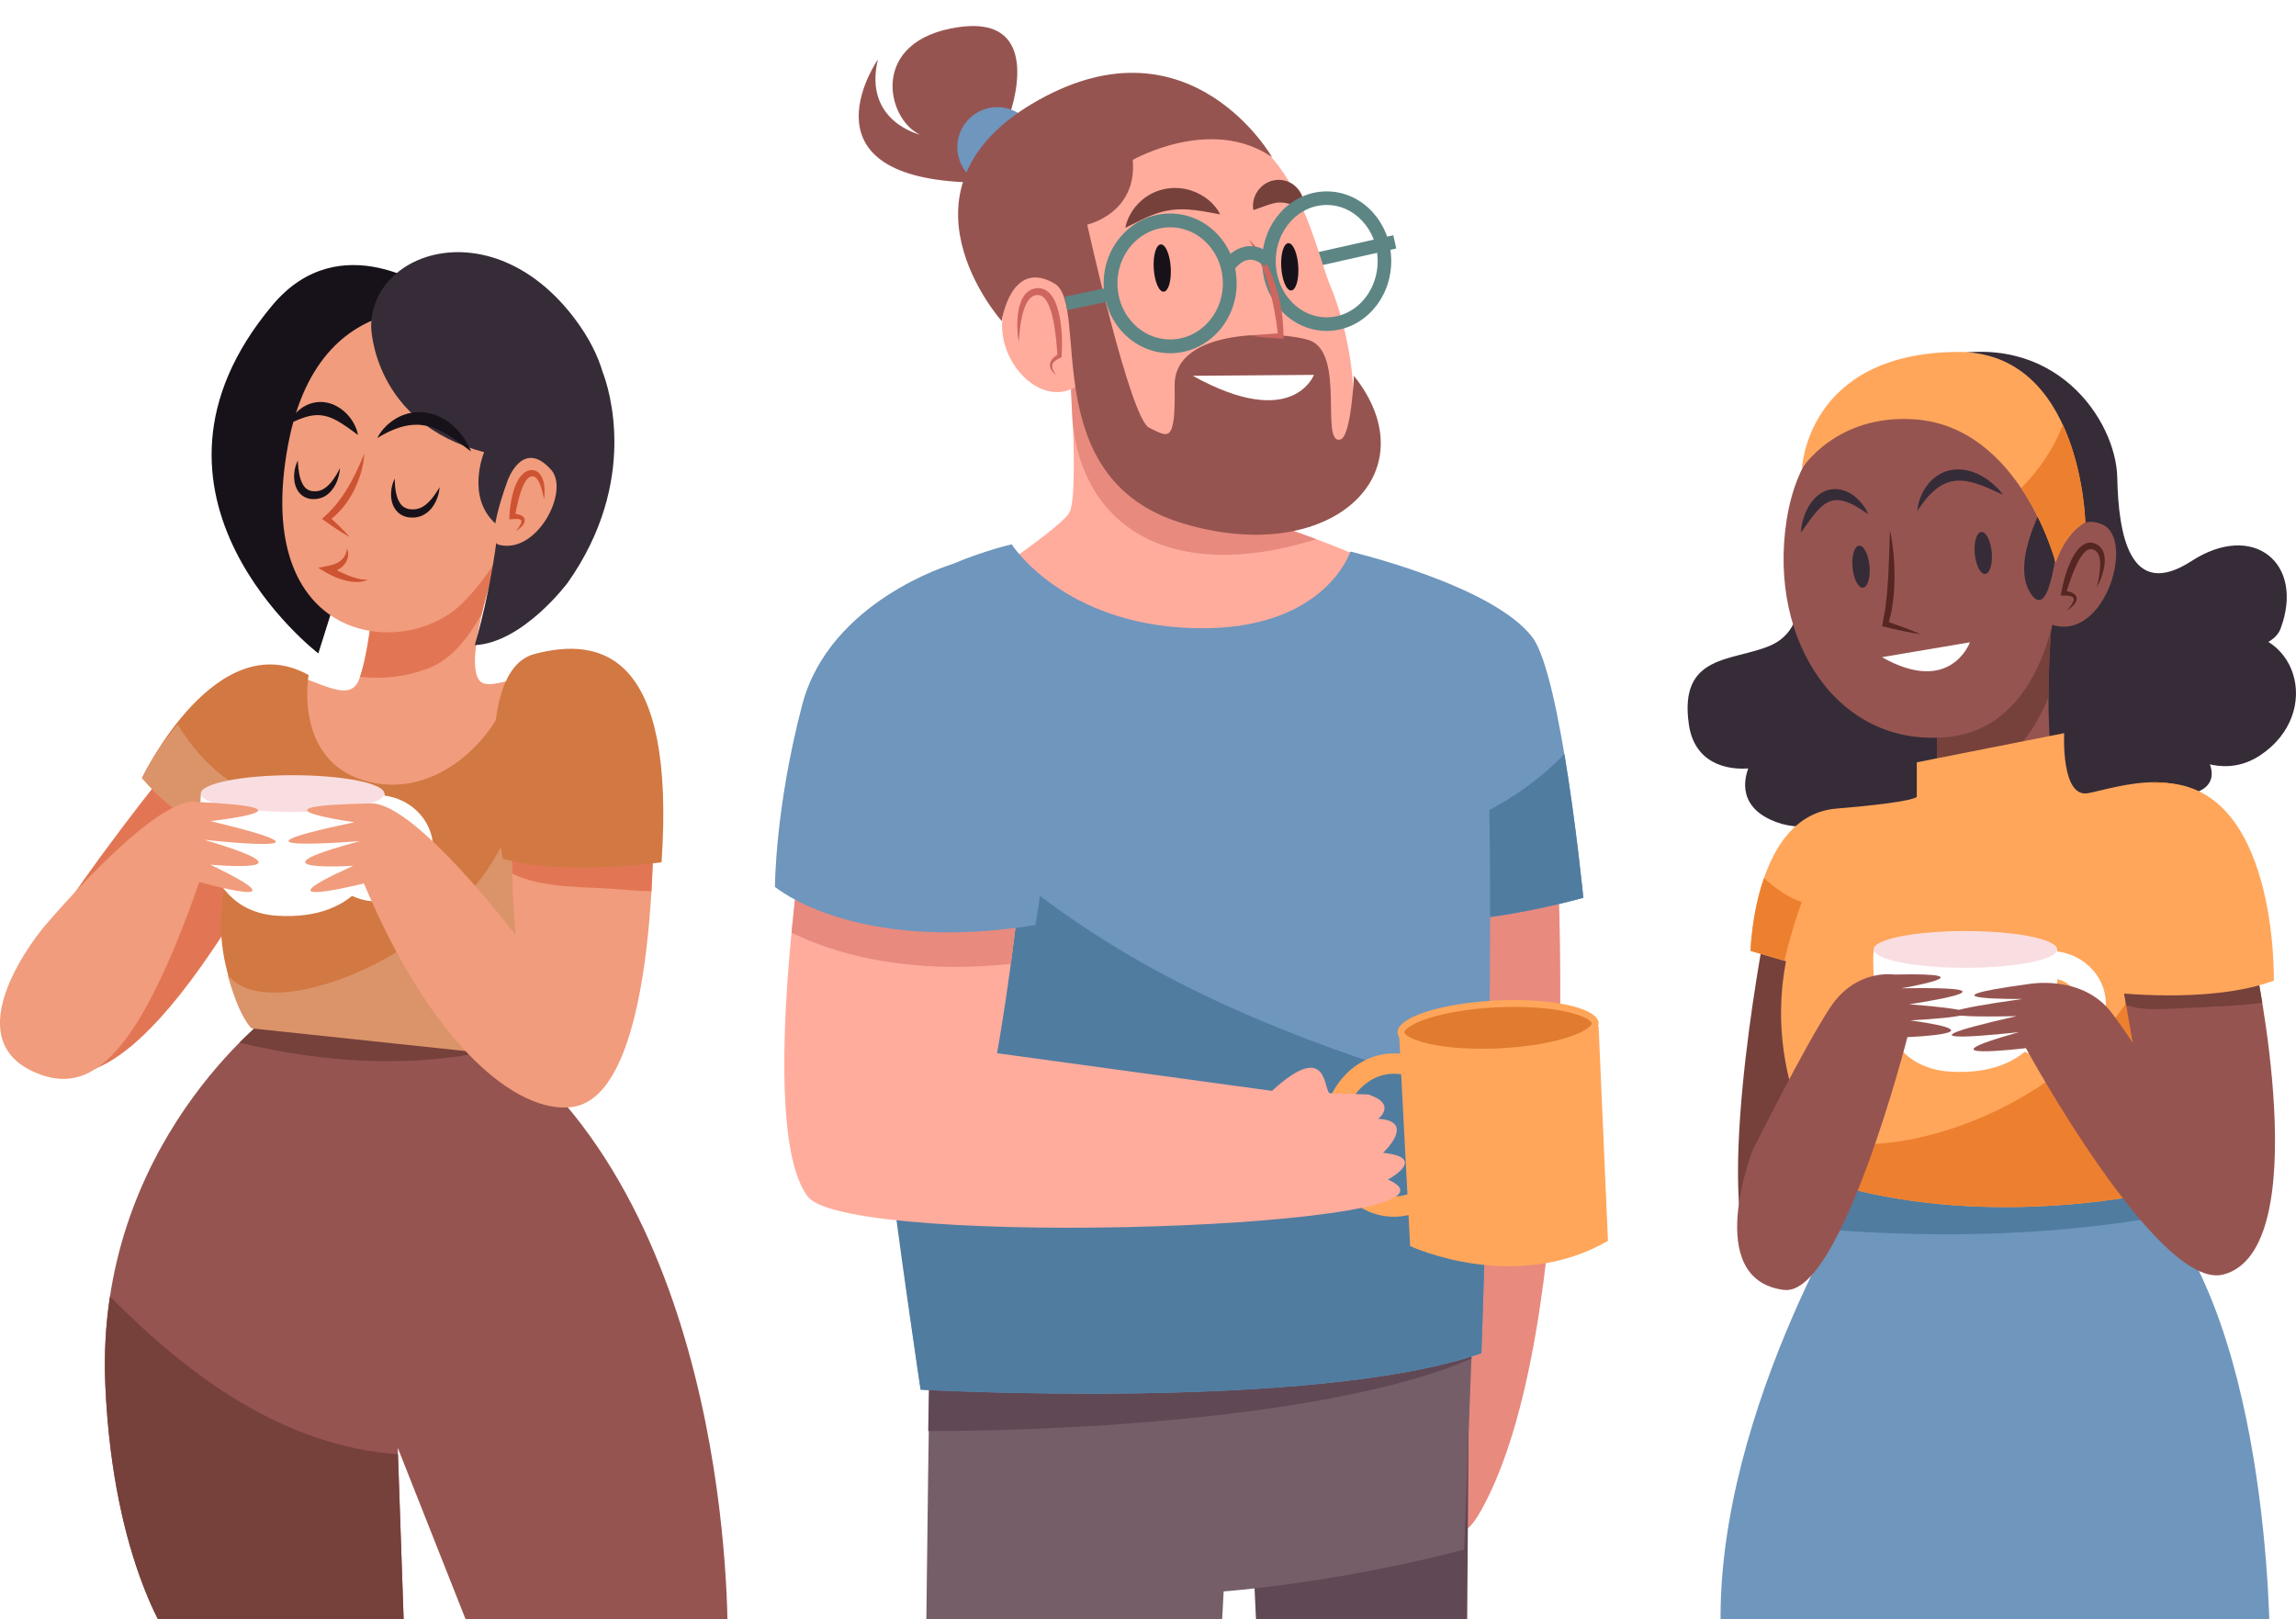 <svg width="353" height="249" viewBox="0 0 353 249" fill="none" xmlns="http://www.w3.org/2000/svg">
<g clip-path="url(#clip0_478_1591)">
<g filter="url(#filter0_d_478_1591)">
<path d="M276.52 85.617C276.52 85.617 277.927 92.826 272.131 95.283C266.335 97.746 258.078 96.512 259.658 107.412C261.318 118.86 278.454 113.212 276.167 109.168C273.886 105.123 262.467 117.431 272.126 121.998C281.785 126.57 291.269 115.317 287.76 114.088C284.251 112.859 278.976 127.097 294.083 129.027C309.191 130.962 310.065 119.535 310.065 119.535C310.065 119.535 313.58 129.201 319.903 129.027C326.226 128.853 339.047 116.197 329.388 109.163C329.388 109.163 330.621 120.527 337.819 117.774C342.783 115.875 338.699 109.69 332.723 106.7C326.753 103.71 337.64 118.655 347.478 112.147C357.316 105.645 353.274 91.581 341.154 93.337C329.035 95.093 348.358 98.785 350.639 92.636C354.375 82.569 346.424 76.115 336.939 82.263C327.454 88.417 325.699 78.219 325.52 69.433C325.346 60.643 315.862 46.405 297.767 50.977C279.677 55.549 274.228 68.379 276.515 85.607L276.52 85.617Z" fill="#352C38"/>
<path d="M297.598 105.566C297.598 105.566 299.442 121.386 293.382 123.495C287.323 125.605 273.095 117.695 272.568 135.36C272.041 153.026 292.592 188.093 299.442 187.039C306.292 185.984 333.957 175.701 333.957 175.701C333.957 175.701 343.441 132.46 337.645 122.704C331.849 112.949 319.202 128.769 316.304 117.695C313.406 106.621 316.041 85.264 316.041 85.264L297.598 105.566Z" fill="#965450"/>
<path d="M296.17 120.769C300.781 118.644 305.228 116.092 308.801 112.553C311.583 109.795 313.569 106.626 314.95 103.188C314.971 93.996 316.046 85.269 316.046 85.269L297.603 105.571C297.603 105.571 298.773 115.628 296.175 120.774L296.17 120.769Z" fill="#76413B"/>
<path d="M293.119 56.788C293.119 56.788 277.574 57.316 274.676 76.036C271.778 94.756 282.844 111.367 299.969 109.258C317.095 107.148 318.907 79.891 315.514 69.708C310.771 55.47 293.119 56.788 293.119 56.788Z" fill="#965450"/>
<path d="M314.813 82.981C314.813 82.981 317.975 74.28 323.244 76.653C328.513 79.026 323.244 95.9 314.549 91.682C305.855 87.463 314.813 82.981 314.813 82.981Z" fill="#965450"/>
<path d="M314.634 72.787C314.634 72.787 309.011 82.279 312.173 87.199C315.335 92.119 316.388 78.409 316.388 78.409L314.634 72.782V72.787Z" fill="#352C38"/>
<path d="M277.047 68.041C277.047 68.041 277.748 50.286 300.933 50.112C320.019 49.97 320.604 76.305 320.604 76.305C320.604 76.305 317.795 77.533 316.035 82.459C316.035 82.459 310.608 61.661 294.431 60.485C282.311 59.604 277.042 68.041 277.042 68.041H277.047Z" fill="#FFA65B"/>
<path d="M317.153 61.313C315.761 64.967 313.533 68.226 310.74 71.042C314.528 76.674 316.035 82.448 316.035 82.448C317.79 77.528 320.604 76.294 320.604 76.294C320.604 76.294 320.43 68.421 317.153 61.307V61.313Z" fill="#ED802F"/>
<path d="M290.574 77.533C290.706 78.124 290.822 78.725 290.901 79.326C290.985 79.927 291.069 80.534 291.117 81.14C291.169 81.747 291.222 82.353 291.243 82.959C291.264 83.566 291.269 84.178 291.28 84.789C291.275 85.401 291.233 86.007 291.206 86.619C291.185 86.925 291.19 87.231 291.148 87.537L291.032 88.449L290.911 89.361C290.879 89.667 290.816 89.968 290.742 90.268L290.305 92.066L289.999 91.523C291.791 92.135 293.577 92.763 295.322 93.532C293.435 93.242 291.591 92.82 289.752 92.377L289.367 92.283L289.446 91.834L289.762 90.089C289.815 89.799 289.878 89.509 289.899 89.214L289.999 88.328L290.1 87.442C290.147 87.146 290.147 86.846 290.173 86.551C290.216 85.955 290.252 85.359 290.305 84.763C290.331 84.167 290.347 83.566 290.384 82.965C290.432 82.364 290.416 81.762 290.453 81.161C290.484 80.56 290.484 79.959 290.511 79.353L290.574 77.533Z" fill="#562622"/>
<path d="M317.795 89.836C318.054 89.572 318.285 89.282 318.486 88.992C318.675 88.702 318.855 88.365 318.833 88.096C318.818 87.969 318.76 87.89 318.66 87.816C318.559 87.742 318.412 87.69 318.264 87.653C317.953 87.579 317.6 87.574 317.258 87.568H316.826L316.91 87.115C317.037 86.429 317.174 85.76 317.363 85.095C317.553 84.431 317.748 83.772 318.011 83.123C318.27 82.48 318.559 81.836 318.944 81.219C319.134 80.913 319.36 80.618 319.613 80.339C319.871 80.059 320.177 79.796 320.572 79.611C320.962 79.421 321.468 79.374 321.895 79.505C322.269 79.611 322.685 79.848 322.965 80.17C323.254 80.486 323.413 80.882 323.502 81.256C323.586 81.636 323.607 82.005 323.597 82.369C323.555 83.091 323.402 83.777 323.186 84.431C322.975 85.09 322.696 85.717 322.364 86.319C322.533 85.659 322.67 84.995 322.77 84.336C322.859 83.677 322.928 83.012 322.88 82.379C322.859 82.063 322.812 81.757 322.717 81.483C322.627 81.203 322.48 80.971 322.306 80.797C322.121 80.618 321.927 80.518 321.653 80.449C321.426 80.397 321.22 80.439 321.004 80.539C320.788 80.644 320.567 80.824 320.372 81.05C320.177 81.272 319.993 81.52 319.829 81.794C319.492 82.332 319.202 82.917 318.949 83.524C318.702 84.13 318.449 84.747 318.238 85.38C318.032 86.013 317.811 86.651 317.637 87.284L317.29 86.83C317.674 86.867 318.059 86.936 318.449 87.078C318.644 87.157 318.844 87.252 319.018 87.421C319.197 87.584 319.313 87.869 319.287 88.112C319.223 88.591 318.944 88.887 318.686 89.161C318.417 89.43 318.117 89.651 317.801 89.846L317.795 89.836Z" fill="#562622"/>
<path d="M294.789 74.543C294.789 74.543 294.789 74.274 294.879 73.81C294.926 73.578 294.984 73.293 295.09 72.982C295.19 72.666 295.316 72.313 295.496 71.944C295.838 71.195 296.386 70.362 297.203 69.634C297.609 69.27 298.099 68.954 298.626 68.701C299.163 68.447 299.748 68.3 300.343 68.21C300.939 68.163 301.539 68.152 302.103 68.263C302.246 68.289 302.388 68.305 302.525 68.337L302.925 68.447C303.194 68.516 303.447 68.611 303.689 68.711C303.937 68.806 304.169 68.911 304.39 69.033C304.612 69.149 304.833 69.254 305.028 69.391C305.223 69.518 305.418 69.644 305.602 69.766C305.776 69.903 305.939 70.035 306.103 70.161C306.429 70.398 306.688 70.667 306.925 70.894C307.167 71.11 307.352 71.332 307.499 71.511C307.805 71.865 307.963 72.081 307.963 72.081C307.963 72.081 307.71 71.981 307.294 71.785C307.088 71.685 306.835 71.569 306.545 71.437C306.256 71.311 305.939 71.153 305.586 71.01C305.412 70.936 305.228 70.862 305.044 70.783C304.854 70.715 304.659 70.641 304.459 70.567C304.264 70.488 304.053 70.425 303.847 70.362C303.637 70.293 303.426 70.219 303.21 70.177C302.994 70.124 302.778 70.061 302.551 70.029C302.33 69.987 302.109 69.95 301.882 69.934C301.434 69.882 300.991 69.897 300.554 69.934C300.122 69.992 299.695 70.093 299.295 70.246C298.894 70.409 298.504 70.604 298.151 70.841C297.798 71.084 297.461 71.342 297.161 71.627C296.86 71.912 296.576 72.191 296.333 72.476C295.843 73.04 295.464 73.562 295.2 73.937C294.942 74.311 294.795 74.538 294.795 74.538L294.789 74.543Z" fill="#352C38"/>
<path d="M287.233 75.071C287.233 75.071 287.043 74.939 286.706 74.712C286.543 74.601 286.337 74.469 286.111 74.322C285.884 74.174 285.615 74.021 285.341 73.853C284.772 73.541 284.108 73.204 283.408 73.025C283.06 72.94 282.707 72.882 282.364 72.888C282.022 72.898 281.69 72.956 281.368 73.072C281.047 73.204 280.731 73.362 280.436 73.589C280.135 73.805 279.856 74.069 279.587 74.343C279.329 74.622 279.071 74.902 278.85 75.197C278.612 75.482 278.407 75.772 278.207 76.036C278.006 76.299 277.843 76.563 277.674 76.784C277.516 77.011 277.374 77.212 277.258 77.375C277.026 77.707 276.874 77.892 276.874 77.892C276.874 77.892 276.884 77.655 276.937 77.249C276.968 77.048 276.989 76.795 277.063 76.521C277.132 76.247 277.19 75.92 277.311 75.587C277.422 75.25 277.543 74.881 277.732 74.512C277.901 74.132 278.128 73.752 278.391 73.367C278.665 72.988 278.981 72.603 279.382 72.27C279.766 71.922 280.256 71.648 280.768 71.437C281.3 71.258 281.869 71.168 282.417 71.205C282.965 71.237 283.471 71.39 283.924 71.58C284.377 71.77 284.762 72.028 285.099 72.281C285.442 72.54 285.716 72.824 285.963 73.083C286.448 73.615 286.764 74.121 286.959 74.485C287.154 74.849 287.233 75.076 287.233 75.076V75.071Z" fill="#352C38"/>
<path d="M289.341 97.044L302.867 94.761C302.867 94.761 299.88 103.024 289.341 97.044Z" fill="white"/>
<path d="M306.219 80.903C306.382 82.685 305.934 84.183 305.212 84.246C304.49 84.315 303.774 82.923 303.61 81.14C303.447 79.358 303.895 77.86 304.617 77.797C305.339 77.728 306.055 79.121 306.219 80.903Z" fill="#352C38"/>
<path d="M287.428 83.012C287.591 84.795 287.144 86.292 286.422 86.356C285.7 86.424 284.983 85.032 284.82 83.249C284.656 81.467 285.104 79.969 285.826 79.906C286.548 79.838 287.265 81.23 287.428 83.012Z" fill="#352C38"/>
<path d="M285.742 178.601C285.742 178.601 262.557 215.514 264.664 249H348.974C348.974 249 349.238 195.476 327.897 177.547C306.556 159.617 285.742 178.601 285.742 178.601Z" fill="#6F96BD"/>
<path d="M332.95 182.931C331.417 180.911 329.741 179.092 327.897 177.547C306.556 159.617 285.742 178.601 285.742 178.601C285.742 178.601 284.235 181.006 282.022 185.135C299.116 186.385 316.278 185.905 332.95 182.931Z" fill="#507CA0"/>
<path d="M271.251 139.579C271.251 139.579 262.646 184.228 270.55 191.959C278.454 199.694 285.31 180.299 286.885 171.393C289.172 158.489 277.753 140.28 277.753 140.28L271.256 139.579H271.251Z" fill="#76413B"/>
<path d="M294.7 113.212L317.358 108.73C317.358 108.73 316.831 118.749 321.047 117.958C325.262 117.167 337.645 112.685 341.07 122.704C344.495 132.724 332.376 179.129 332.376 179.129C332.376 179.129 307.083 185.193 282.844 178.338C282.844 178.338 270.724 163.926 274.587 143.798L269.144 142.216C269.144 142.216 269.671 121.386 282.317 120.331C294.963 119.277 294.7 118.486 294.7 118.486V113.212Z" fill="#FFA65B"/>
<path d="M277.016 134.696C274.913 133.995 272.906 132.565 271.198 131.02C269.28 136.578 269.138 142.21 269.138 142.21L274.344 143.724C275.567 138.519 277.016 134.691 277.016 134.691V134.696Z" fill="#ED802F"/>
<path d="M341.07 122.704C339.305 117.537 335.158 116.234 330.979 116.282C333.277 121.228 334.315 127.703 332.75 136.151C327.412 164.949 288.961 177.062 277.848 169.937C280.256 175.248 282.849 178.338 282.849 178.338C307.088 185.193 332.381 179.129 332.381 179.129C332.381 179.129 344.5 132.724 341.075 122.704H341.07Z" fill="#ED802F"/>
<path d="M315.145 156.474C318.753 156.474 321.679 153.752 321.679 150.394C321.679 147.036 318.753 144.314 315.145 144.314C311.536 144.314 308.611 147.036 308.611 150.394C308.611 153.752 311.536 156.474 315.145 156.474Z" stroke="white" stroke-width="4.19" stroke-miterlimit="10"/>
<path d="M288.06 142.11C288.06 142.11 286.469 159.971 299.837 160.772C312.104 161.511 317.258 153.527 316.278 141.989L288.06 142.11Z" fill="white"/>
<path d="M316.278 141.983C316.278 143.544 309.96 144.81 302.166 144.81C294.373 144.81 288.055 143.544 288.055 141.983C288.055 140.423 294.373 139.157 302.166 139.157C309.96 139.157 316.278 140.423 316.278 141.983Z" fill="#F9DEE1"/>
<path d="M326.052 145.733L346.603 143.624C346.603 143.624 356.262 188.093 341.861 191.964C331.901 194.637 311.472 157.16 311.472 157.16C311.472 157.16 294.083 159.269 310.418 154.697C310.418 154.697 287.407 157.334 310.065 152.235C310.065 152.235 287.054 152.936 310.945 149.598C310.945 149.598 293.73 149.772 311.825 147.315C311.825 147.315 320.082 145.733 324.646 151.708C329.319 157.83 336.591 170.517 336.591 170.517L331.148 175.089L326.052 145.733Z" fill="#965450"/>
<path d="M334.083 151.091C336.523 150.985 338.968 150.853 341.407 150.732C343.499 150.626 345.66 150.479 347.815 150.189C347.167 146.213 346.603 143.624 346.603 143.624L326.052 145.733L326.885 150.521C329.103 151.349 331.907 151.18 334.083 151.091Z" fill="#76413B"/>
<path d="M324.298 148.543C324.298 148.543 339.579 150.479 349.591 146.787C349.591 146.787 350.292 116.028 331.849 116.376C314.808 116.703 324.298 148.543 324.298 148.543Z" fill="#FFA65B"/>
<path d="M274.302 194.332C283.054 195.444 293.256 155.467 293.256 155.467C293.256 155.467 308.073 154.893 293.688 152.889C293.688 152.889 313.269 151.971 293.535 150.416C293.535 150.416 312.768 147.6 292.329 147.958C292.329 147.958 306.656 145.506 291.185 145.844C291.185 145.844 285.373 144.91 281.431 150.837C277.495 156.759 269.486 172.811 269.486 172.811C269.486 172.811 261.634 192.734 274.291 194.342L274.302 194.332Z" fill="#965450"/>
</g>
<g filter="url(#filter1_d_478_1591)">
<path d="M155.167 13.784C155.167 13.784 161.011 -1.851 147.295 0.185C133.578 2.22 136.245 14.291 141.451 16.706C141.451 16.706 132.688 14.67 134.975 5.141C134.975 5.141 123.034 22.301 147.168 23.951C171.297 25.602 155.167 13.784 155.167 13.784Z" fill="#965450"/>
<path d="M154.86 24.578C158.146 23.732 160.126 20.381 159.281 17.092C158.436 13.803 155.086 11.822 151.8 12.668C148.514 13.514 146.535 16.865 147.38 20.154C148.225 23.443 151.574 25.424 154.86 24.578Z" fill="#6F96BD"/>
<path d="M214.442 33.19L196.995 37.108" stroke="#5D8584" stroke-width="2.09" stroke-miterlimit="10"/>
<path d="M142.468 90.901C142.468 90.901 162.66 77.829 164.399 74.839C166.138 71.849 164.051 46.078 164.051 46.078L191.905 45.704L192.601 75.582C192.601 75.582 213.836 81.931 219.754 87.906C225.671 93.88 138.637 106.584 142.463 90.896L142.468 90.901Z" fill="#FFAC9D"/>
<path d="M201.617 79.136C201.875 79.057 202.133 78.989 202.386 78.915C197.016 76.911 192.595 75.587 192.595 75.587L191.9 45.709L164.046 46.083C164.046 46.083 164.583 53.266 164.884 60.743C166.449 76.9 179.796 85.67 201.611 79.142L201.617 79.136Z" fill="#E88A7E"/>
<path d="M164.215 51.684C164.215 51.684 171.212 76.057 193.328 74.654C215.443 73.251 206.765 44.96 204.525 39.919C202.286 34.878 198.365 12.466 182.41 15.546C166.454 18.625 158.618 30.11 164.215 51.684Z" fill="#FFAC9D"/>
<path d="M165.326 44.57C165.326 44.57 162.407 31.872 156.079 40.151C149.75 48.43 159.73 60.58 166.301 54.779C172.872 48.984 165.326 44.565 165.326 44.565V44.57Z" fill="#FFAC9D"/>
<path d="M154.013 45.377C154.013 45.377 155.388 35.711 162.091 39.571C167.719 42.814 159.035 69.613 181.851 76.473C204.667 83.339 220.059 68.769 208.166 53.782C208.166 53.782 207.745 63.169 206.069 63.585C202.918 64.371 206.907 50.281 201.311 48.319C197.311 46.916 180.455 46.22 180.597 55.322C180.739 64.424 179.617 63.164 176.677 61.766C173.736 60.363 167.16 30.532 167.16 30.532C167.16 30.532 174.859 28.85 174.158 20.587C174.158 20.587 186.193 13.721 195.573 20.165C195.573 20.165 183.116 -1.688 159.741 11.343C135.612 24.79 154.018 45.377 154.018 45.377H154.013Z" fill="#965450"/>
<path d="M183.39 53.782L202.006 53.64C202.006 53.64 198.787 62.325 183.39 53.782Z" fill="white"/>
<path d="M162.434 53.693C162.297 53.603 162.175 53.503 162.054 53.392C161.933 53.281 161.822 53.16 161.727 53.023C161.633 52.886 161.548 52.733 161.49 52.564C161.453 52.485 161.448 52.39 161.427 52.3C161.406 52.211 161.422 52.116 161.427 52.026C161.427 51.931 161.459 51.842 161.485 51.752C161.506 51.657 161.543 51.573 161.596 51.494C161.643 51.415 161.68 51.325 161.743 51.262L161.917 51.056C161.975 50.987 162.049 50.94 162.112 50.877C162.181 50.824 162.249 50.761 162.318 50.713L162.755 50.439L162.571 50.724C162.523 49.896 162.465 49.052 162.376 48.224C162.281 47.396 162.186 46.568 162.033 45.756C161.88 44.944 161.706 44.143 161.432 43.399C161.158 42.671 160.8 41.933 160.278 41.585C160.015 41.411 159.767 41.348 159.409 41.364C159.093 41.385 158.813 41.49 158.545 41.701C158.028 42.133 157.654 42.867 157.412 43.631C157.159 44.401 157.001 45.218 156.88 46.046C156.764 46.874 156.679 47.718 156.632 48.567C156.484 47.728 156.411 46.874 156.405 46.015C156.4 45.582 156.416 45.155 156.458 44.723C156.5 44.29 156.553 43.858 156.653 43.425C156.753 42.993 156.88 42.561 157.069 42.139C157.259 41.717 157.523 41.3 157.902 40.958C158.271 40.615 158.803 40.367 159.33 40.314C159.815 40.24 160.436 40.372 160.874 40.678C161.327 40.973 161.643 41.374 161.896 41.775C162.149 42.181 162.323 42.603 162.47 43.025C162.76 43.874 162.945 44.733 163.066 45.593C163.177 46.452 163.256 47.312 163.271 48.166C163.292 49.026 163.282 49.875 163.219 50.74L163.203 50.945L163.034 51.024L162.634 51.214C162.571 51.251 162.513 51.288 162.449 51.33C162.391 51.367 162.323 51.404 162.27 51.446L162.112 51.583C162.054 51.626 162.023 51.684 161.98 51.736C161.933 51.789 161.896 51.842 161.875 51.905C161.849 51.963 161.812 52.021 161.806 52.09C161.796 52.153 161.77 52.221 161.775 52.29C161.775 52.358 161.764 52.427 161.785 52.501C161.806 52.643 161.849 52.786 161.912 52.923C162.038 53.197 162.217 53.466 162.439 53.698L162.434 53.693Z" fill="#CC665E"/>
<path d="M187.584 28.966C187.584 28.966 187.51 28.95 187.379 28.929C187.252 28.898 187.052 28.877 186.82 28.819C186.346 28.734 185.698 28.608 184.96 28.486C184.222 28.365 183.395 28.259 182.557 28.207C182.136 28.191 181.714 28.175 181.298 28.191C180.876 28.207 180.46 28.233 180.049 28.296C179.638 28.344 179.232 28.433 178.827 28.528C178.621 28.571 178.431 28.65 178.226 28.692C178.026 28.745 177.836 28.834 177.636 28.887C177.246 29.029 176.861 29.177 176.492 29.34C176.297 29.409 176.129 29.509 175.949 29.588C175.77 29.668 175.591 29.747 175.428 29.831C175.096 30 174.769 30.147 174.49 30.3C174.205 30.448 173.931 30.564 173.726 30.68C173.52 30.796 173.331 30.87 173.209 30.933C173.083 30.986 173.014 31.017 173.014 31.017C173.014 31.017 173.025 30.944 173.057 30.812C173.093 30.685 173.13 30.485 173.215 30.247C173.288 30.005 173.394 29.72 173.547 29.409C173.684 29.087 173.889 28.75 174.121 28.386C174.363 28.027 174.658 27.653 175.006 27.289C175.359 26.925 175.77 26.572 176.239 26.25C176.713 25.939 177.235 25.644 177.804 25.433C178.368 25.206 178.979 25.059 179.596 24.969C179.907 24.927 180.218 24.916 180.523 24.9C180.829 24.9 181.14 24.906 181.44 24.943C182.046 24.99 182.62 25.132 183.158 25.301C184.228 25.654 185.118 26.187 185.782 26.735C186.457 27.284 186.91 27.848 187.189 28.27C187.337 28.47 187.426 28.66 187.489 28.776C187.553 28.898 187.579 28.966 187.579 28.966H187.584Z" fill="#76413B"/>
<path d="M192.706 28.286C192.706 28.286 192.69 28.233 192.674 28.138C192.664 28.049 192.637 27.901 192.637 27.732C192.627 27.384 192.669 26.91 192.854 26.372C193.043 25.839 193.365 25.238 193.939 24.711C194.218 24.436 194.577 24.199 194.982 24.009C195.388 23.814 195.868 23.698 196.358 23.661C196.848 23.63 197.343 23.703 197.791 23.84C198.234 23.988 198.623 24.199 198.934 24.452C199.256 24.695 199.498 24.974 199.709 25.243C199.899 25.523 200.057 25.792 200.162 26.055C200.383 26.577 200.452 27.052 200.462 27.395C200.478 27.558 200.462 27.706 200.462 27.796C200.462 27.89 200.452 27.943 200.452 27.943C200.452 27.943 200.399 27.933 200.304 27.917C200.215 27.896 200.073 27.875 199.92 27.822C199.767 27.78 199.588 27.732 199.377 27.674C199.177 27.616 198.966 27.548 198.745 27.49C198.313 27.358 197.854 27.236 197.475 27.178C197.285 27.152 197.116 27.142 196.974 27.136C196.832 27.136 196.711 27.136 196.584 27.147C196.458 27.163 196.331 27.157 196.173 27.189C196.015 27.215 195.836 27.247 195.636 27.3C195.241 27.4 194.793 27.563 194.366 27.716C193.939 27.875 193.528 28.017 193.222 28.122C193.08 28.18 192.938 28.212 192.854 28.244C192.764 28.27 192.711 28.286 192.711 28.286H192.706Z" fill="#76413B"/>
<path d="M179.996 37.135C180.123 39.144 179.638 40.81 178.916 40.852C178.194 40.894 177.509 39.307 177.383 37.298C177.256 35.289 177.741 33.622 178.463 33.58C179.185 33.533 179.87 35.125 179.996 37.135Z" fill="#171219"/>
<path d="M199.604 36.945C199.73 38.954 199.245 40.62 198.523 40.662C197.802 40.71 197.116 39.117 196.99 37.108C196.864 35.099 197.348 33.433 198.07 33.39C198.792 33.343 199.477 34.935 199.604 36.945Z" fill="#171219"/>
<path d="M179.907 49.253C184.968 49.253 189.07 44.918 189.07 39.571C189.07 34.224 184.968 29.889 179.907 29.889C174.846 29.889 170.743 34.224 170.743 39.571C170.743 44.918 174.846 49.253 179.907 49.253Z" stroke="#5D8584" stroke-width="2.12" stroke-miterlimit="10"/>
<path d="M203.972 45.836C208.876 45.836 212.851 41.501 212.851 36.154C212.851 30.807 208.876 26.472 203.972 26.472C199.068 26.472 195.093 30.807 195.093 36.154C195.093 41.501 199.068 45.836 203.972 45.836Z" stroke="#5D8584" stroke-width="2.09" stroke-miterlimit="10"/>
<path d="M192.026 32.847C192.522 33.295 192.959 33.807 193.354 34.345C193.765 34.877 194.113 35.452 194.45 36.032C194.624 36.322 194.766 36.623 194.919 36.923C195.077 37.224 195.214 37.525 195.346 37.836C195.478 38.147 195.615 38.453 195.725 38.769C195.841 39.086 195.968 39.397 196.073 39.718L196.363 40.683C196.468 41.005 196.537 41.332 196.616 41.659C196.695 41.986 196.779 42.313 196.832 42.64L197.006 43.631C197.138 44.29 197.169 44.96 197.243 45.624C197.301 46.289 197.306 46.964 197.327 47.628L197.343 48.082L196.916 48.061C196.537 48.045 196.158 48.019 195.778 47.992C195.399 47.966 195.019 47.945 194.64 47.903C193.881 47.834 193.122 47.76 192.364 47.649C193.122 47.539 193.881 47.465 194.64 47.396C195.019 47.359 195.399 47.338 195.778 47.307C196.158 47.28 196.537 47.254 196.916 47.238L196.511 47.67L196.379 46.7C196.331 46.379 196.31 46.052 196.258 45.73L196.1 44.77C196.047 44.449 196.005 44.127 195.936 43.81L195.752 42.856C195.694 42.54 195.599 42.228 195.536 41.907C195.462 41.59 195.404 41.274 195.309 40.963L195.051 40.029L194.772 39.101C194.682 38.79 194.571 38.484 194.466 38.179C194.266 37.562 194.029 36.955 193.781 36.359C193.539 35.753 193.27 35.162 192.98 34.577C192.838 34.282 192.68 33.997 192.527 33.702C192.364 33.417 192.211 33.121 192.026 32.847Z" fill="#CC665E"/>
<path d="M188.949 36.834C188.949 36.834 191.452 32.963 195.093 36.148" stroke="#5D8584" stroke-width="2.09" stroke-miterlimit="10"/>
<path d="M170.97 41.163L163.914 42.645" stroke="#5D8584" stroke-width="2.09" stroke-miterlimit="10"/>
<path d="M239.514 129.839C239.514 129.839 243.155 200.433 227.758 228.165C214.226 252.538 225.518 134.88 225.518 134.88L239.514 129.839Z" fill="#E88A7E"/>
<path d="M192.611 234.382L193.291 249H225.539L225.882 204.483L192.611 234.382Z" fill="#604854"/>
<path d="M143.221 193.15C142.942 198.471 142.373 249 142.373 249H187.69L188.132 240.694C188.132 240.694 205.173 239.476 225.102 234.266L226.641 193.989L143.221 193.15Z" fill="#765E69"/>
<path d="M226.225 204.905L226.641 193.989L143.221 193.15C143.1 195.434 142.868 204.667 142.71 216.037C168.509 216.037 206.87 213.321 226.225 204.905Z" fill="#604854"/>
<path d="M207.602 80.813C207.602 80.813 229.476 85.944 235.593 93.981C240.072 99.866 243.429 134.042 243.429 134.042C243.429 134.042 229.713 137.965 218.795 137.686C207.876 137.406 207.597 80.819 207.597 80.819L207.602 80.813Z" fill="#6F96BD"/>
<path d="M226.746 121.666C221.983 123.901 217.024 125.568 211.971 126.934C213.583 133.225 215.786 137.607 218.8 137.686C229.718 137.965 243.434 134.042 243.434 134.042C243.434 134.042 242.317 122.704 240.52 111.963C236.637 115.949 231.989 119.208 226.751 121.666H226.746Z" fill="#507CA0"/>
<path d="M155.541 79.695C155.541 79.695 138.863 83.45 132.308 92.863C125.706 102.339 141.546 209.677 141.546 209.677C141.546 209.677 202.012 213.036 227.763 204.077C227.763 204.077 231.12 114.436 227.204 90.901C227.204 90.901 219.927 84.178 207.608 80.819C207.608 80.819 203.687 93.142 183.532 92.583C163.377 92.024 155.541 79.695 155.541 79.695Z" fill="#6F96BD"/>
<path d="M166.76 138.614C161.648 135.218 156.6 131.5 152.264 127.139C147.663 122.504 143.664 117.347 139.801 112.089C136.803 108.013 133.815 103.916 130.643 99.998C128.752 126.148 141.54 209.672 141.54 209.672C141.54 209.672 202.006 213.031 227.758 204.071C227.758 204.071 228.416 186.49 228.812 164.859C207.144 158.705 185.487 151.075 166.76 138.614Z" fill="#507CA0"/>
<path d="M215.095 154.893L216.803 187.598C216.803 187.598 232.864 195.086 247.218 186.796L245.779 153.817L215.095 154.893Z" fill="#FFA65B"/>
<path d="M227.858 157.777C220.244 157.777 215.459 156.2 215.391 154.74C215.359 154.091 216.402 153.052 219.411 152.077C222.251 151.159 226.061 150.547 230.145 150.352C231.03 150.31 231.915 150.289 232.779 150.289C240.394 150.289 245.178 151.866 245.252 153.326C245.326 154.861 239.746 157.271 230.493 157.709C229.607 157.751 228.722 157.772 227.853 157.772L227.858 157.777Z" fill="#E07B2F"/>
<path d="M232.785 150.822C241.089 150.822 244.693 152.636 244.725 153.358C244.736 153.558 244.14 154.497 241.068 155.494C238.27 156.395 234.508 157.002 230.471 157.192C229.597 157.234 228.717 157.255 227.858 157.255C219.553 157.255 215.949 155.441 215.918 154.719C215.907 154.518 216.502 153.58 219.574 152.583C222.372 151.681 226.135 151.075 230.171 150.885C231.046 150.843 231.926 150.822 232.785 150.822ZM232.785 149.767C231.921 149.767 231.03 149.788 230.124 149.83C221.587 150.231 214.753 152.441 214.864 154.766C214.964 156.844 220.57 158.304 227.858 158.304C228.722 158.304 229.613 158.283 230.519 158.241C239.055 157.84 245.89 155.631 245.779 153.305C245.679 151.228 240.072 149.767 232.785 149.767Z" fill="#FFA65B"/>
<path d="M214.321 183.084C208.214 183.084 203.239 177.452 203.239 170.523C203.239 163.594 208.208 157.967 214.321 157.967C220.433 157.967 225.402 163.599 225.402 170.523C225.402 177.446 220.433 183.084 214.321 183.084ZM214.321 161.094C209.931 161.094 206.364 165.323 206.364 170.528C206.364 175.733 209.931 179.962 214.321 179.962C218.71 179.962 222.278 175.733 222.278 170.528C222.278 165.323 218.71 161.094 214.321 161.094Z" fill="#FFA65B"/>
<path d="M124.563 116.856C124.32 118.707 115.979 169.146 124.188 179.978C130.443 188.23 230.187 184.834 213.388 177.362C213.388 177.362 219.733 174.003 212.64 173.254C212.64 173.254 217.867 168.397 211.892 168.023C211.892 168.023 214.879 165.782 210.4 164.29C210.4 164.29 205.642 164.105 204.52 164.105C203.398 164.105 204.52 155.515 195.562 163.731L153.291 157.94C153.291 157.94 163.366 102.66 152.917 97.804C142.468 92.947 128.657 85.48 124.552 116.851L124.563 116.856Z" fill="#FFAC9D"/>
<path d="M155.42 144.214C157.665 127.503 160.004 101.094 152.928 97.809C142.478 92.952 128.667 85.485 124.563 116.856C124.457 117.658 122.834 127.561 121.696 139.415C131.94 144.362 143.812 145.411 155.425 144.214H155.42Z" fill="#E88A7E"/>
<path d="M146.299 82.775C146.299 82.775 127.545 88.375 123.345 104.343C119.146 120.31 119.146 132.354 119.146 132.354C119.146 132.354 131.181 142.722 159.177 138.239C159.177 138.239 167.013 100.419 146.299 82.775Z" fill="#6F96BD"/>
</g>
<g filter="url(#filter2_d_478_1591)">
<path d="M74.367 101.084C69.682 99.481 78.74 75.392 78.74 75.392L58.174 75.614C58.174 75.614 57.758 93.58 55.212 100.451C53.484 105.129 46.913 98.695 40.743 99.191C40.954 103.072 41.069 106.969 41.575 110.813C42.155 115.222 42.945 119.593 43.209 124.039C43.551 129.871 43.957 135.735 43.92 141.578C49.248 144.995 54.222 146.603 54.907 146.941C56.746 147.842 92.246 141.077 97.151 113.872C102.057 86.667 79.051 102.682 74.367 101.079V101.084Z" fill="#F19C7C"/>
<path d="M65.677 98.827C62.21 100.119 58.743 100.441 55.355 100.061C57.779 92.931 58.179 75.614 58.179 75.614L78.745 75.392C78.745 75.392 75.652 83.461 74.045 90.448C71.937 94.039 69.577 97.377 65.672 98.832L65.677 98.827Z" fill="#E27654"/>
<path d="M66.478 40.742C66.478 40.742 52.33 30.464 41.892 42.914C17.305 72.228 48.942 96.47 48.942 96.47L66.478 40.742Z" fill="#171219"/>
<path d="M72.712 44.512C72.712 44.512 49.406 37.103 44.294 64.382C38.556 95.014 61.983 97.609 70.978 88.85C79.973 80.091 89.421 58.855 72.712 44.512Z" fill="#F19C7C"/>
<path d="M92.667 53.234C91.914 50.692 90.586 47.987 88.473 45.15C75.91 28.297 57.109 34.414 57.062 46.221C57.062 46.221 57.262 61.007 74.435 65.526C74.435 65.526 71.542 72.403 76.243 76.563C76.243 76.563 76.432 76.046 76.775 75.25C75.837 85.86 72.991 95.199 72.991 95.199C80.405 94.835 87.277 85.607 87.277 85.607C98.3 69.961 93.6 55.67 92.667 53.229V53.234Z" fill="#352C38"/>
<path d="M78.05 69.871C78.05 69.871 80.363 63.316 84.742 68.242C87.635 71.501 82.529 81.335 76.659 79.753C74.546 79.184 78.05 69.871 78.05 69.871Z" fill="#F19C7C"/>
<path d="M79.32 77.655C79.536 77.396 79.731 77.127 79.894 76.853C80.052 76.584 80.2 76.268 80.158 76.067C80.131 75.978 80.1 75.946 80.01 75.899C79.921 75.857 79.789 75.825 79.657 75.809C79.378 75.783 79.067 75.793 78.756 75.82L78.303 75.862L78.319 75.361C78.34 74.812 78.392 74.285 78.472 73.752C78.54 73.22 78.64 72.687 78.772 72.165C78.909 71.638 79.051 71.111 79.272 70.599C79.494 70.088 79.747 69.571 80.147 69.102C80.353 68.875 80.6 68.653 80.911 68.495C81.075 68.411 81.217 68.363 81.428 68.316C81.501 68.305 81.538 68.295 81.638 68.289C81.739 68.289 81.844 68.274 81.933 68.289C82.302 68.326 82.661 68.516 82.892 68.759C83.13 69.001 83.282 69.275 83.393 69.544C83.604 70.093 83.693 70.636 83.72 71.179C83.751 71.717 83.72 72.255 83.646 72.782C83.551 72.26 83.425 71.749 83.288 71.253C83.14 70.763 82.977 70.272 82.729 69.871C82.608 69.676 82.471 69.497 82.323 69.381C82.171 69.27 82.028 69.228 81.87 69.233C81.828 69.228 81.807 69.244 81.775 69.239C81.744 69.239 81.654 69.265 81.602 69.275C81.559 69.297 81.454 69.328 81.391 69.376C81.238 69.471 81.096 69.613 80.964 69.782C80.695 70.124 80.474 70.562 80.295 71.016C80.121 71.475 79.952 71.949 79.82 72.439C79.694 72.93 79.567 73.426 79.457 73.932C79.352 74.433 79.251 74.944 79.162 75.44L78.73 74.976C79.078 74.992 79.436 75.013 79.805 75.124C79.989 75.182 80.179 75.25 80.368 75.398C80.458 75.472 80.548 75.567 80.606 75.688C80.674 75.804 80.685 75.941 80.679 76.062C80.663 76.305 80.563 76.479 80.463 76.637C80.363 76.79 80.247 76.927 80.121 77.043C79.873 77.286 79.599 77.486 79.315 77.66L79.32 77.655Z" fill="#CE5332"/>
<path d="M53.368 80.365C53.711 81.14 53.51 82.174 52.878 82.87C52.572 83.229 52.182 83.487 51.777 83.687C51.371 83.893 50.944 84.014 50.517 84.104L50.691 83.107C50.902 83.223 51.139 83.355 51.366 83.477C51.598 83.598 51.83 83.714 52.067 83.825C52.53 84.062 53.01 84.262 53.489 84.463C53.974 84.653 54.459 84.826 54.965 84.948C55.218 85.016 55.471 85.064 55.734 85.095C55.992 85.127 56.261 85.143 56.535 85.127C56.293 85.259 56.024 85.349 55.745 85.406C55.465 85.465 55.186 85.486 54.901 85.491C54.338 85.491 53.774 85.417 53.231 85.285C52.683 85.164 52.161 84.974 51.64 84.774C51.382 84.668 51.129 84.558 50.881 84.431C50.628 84.304 50.391 84.183 50.138 84.035L48.916 83.297L50.312 83.039C50.681 82.97 51.034 82.881 51.371 82.759C51.708 82.638 52.019 82.475 52.298 82.269C52.572 82.058 52.82 81.8 52.994 81.473C53.178 81.151 53.305 80.777 53.358 80.36L53.368 80.365Z" fill="#CE5332"/>
<path d="M60.687 69.56C60.687 69.56 60.687 69.771 60.703 70.145C60.709 70.325 60.724 70.541 60.745 70.789C60.761 71.037 60.803 71.311 60.856 71.601C60.882 71.749 60.909 71.896 60.956 72.049C60.993 72.202 61.03 72.355 61.088 72.508C61.183 72.819 61.346 73.109 61.509 73.383C61.689 73.647 61.92 73.858 62.173 74.021C62.447 74.153 62.727 74.285 63.069 74.301C63.227 74.338 63.412 74.317 63.586 74.322H63.649H63.68H63.707C63.691 74.322 63.744 74.322 63.675 74.322L63.828 74.301C63.923 74.285 64.055 74.28 64.107 74.259C64.376 74.206 64.724 74.079 64.998 73.911C65.572 73.573 66.046 73.083 66.426 72.624C66.795 72.16 67.079 71.728 67.274 71.416L67.58 70.921C67.58 70.921 67.58 71.137 67.511 71.506C67.448 71.875 67.327 72.403 67.047 73.004C66.91 73.304 66.737 73.626 66.505 73.937C66.278 74.253 65.994 74.57 65.63 74.834C65.261 75.102 64.882 75.34 64.344 75.466C64.202 75.508 64.128 75.514 64.018 75.535L63.865 75.561H63.817L63.807 75.567H63.786H63.744H63.654C63.417 75.577 63.18 75.598 62.927 75.556C62.437 75.524 61.931 75.319 61.504 75.044C61.077 74.749 60.772 74.343 60.55 73.937C60.345 73.526 60.224 73.109 60.176 72.719C60.108 72.329 60.113 71.965 60.139 71.633C60.155 71.3 60.208 71.005 60.271 70.747C60.324 70.488 60.403 70.267 60.466 70.093C60.524 69.913 60.598 69.787 60.635 69.692C60.677 69.602 60.698 69.555 60.698 69.555L60.687 69.56Z" fill="#171219"/>
<path d="M56.008 65.748C55.987 66.243 55.929 66.739 55.834 67.229C55.75 67.72 55.623 68.205 55.492 68.685C55.355 69.165 55.186 69.634 55.007 70.103C54.923 70.341 54.817 70.567 54.712 70.794C54.606 71.021 54.506 71.253 54.385 71.474C54.269 71.696 54.159 71.923 54.027 72.139L53.626 72.782C53.5 72.998 53.342 73.199 53.2 73.41C53.052 73.615 52.904 73.821 52.731 74.011L52.235 74.586C52.061 74.77 51.882 74.95 51.698 75.124C51.519 75.303 51.329 75.472 51.129 75.63L50.533 76.104V75.377C51.661 76.394 52.767 77.439 53.779 78.588C52.435 77.839 51.181 76.98 49.948 76.099L49.511 75.788L49.948 75.371L50.459 74.886C50.633 74.728 50.797 74.559 50.95 74.38L51.429 73.863L51.877 73.315C52.03 73.135 52.161 72.935 52.298 72.751C52.435 72.561 52.588 72.376 52.715 72.176L53.105 71.58L53.479 70.973C53.732 70.567 53.953 70.145 54.18 69.724C54.411 69.307 54.612 68.869 54.833 68.437C55.249 67.562 55.639 66.676 56.008 65.753V65.748Z" fill="#CE5332"/>
<path d="M45.786 66.818C45.786 66.818 45.796 67.024 45.822 67.388C45.849 67.746 45.891 68.247 45.996 68.817C46.06 69.102 46.118 69.402 46.218 69.708C46.318 70.008 46.444 70.309 46.608 70.573C46.776 70.836 46.971 71.068 47.214 71.221C47.451 71.385 47.73 71.48 48.051 71.517C48.209 71.532 48.378 71.543 48.547 71.532H48.61H48.642H48.657C48.689 71.532 48.615 71.538 48.626 71.538H48.636L48.784 71.517C48.884 71.501 48.995 71.49 49.047 71.464C49.311 71.406 49.643 71.258 49.906 71.079C50.18 70.9 50.438 70.683 50.649 70.441C50.876 70.209 51.076 69.966 51.239 69.724C51.587 69.249 51.835 68.806 52.003 68.495C52.172 68.179 52.272 67.999 52.272 67.999C52.272 67.999 52.267 68.205 52.209 68.569C52.151 68.927 52.035 69.439 51.798 70.035C51.556 70.62 51.176 71.3 50.523 71.88C50.191 72.176 49.822 72.413 49.316 72.571C49.179 72.619 49.095 72.635 48.995 72.656L48.847 72.687L48.726 72.703L48.642 72.714C48.41 72.745 48.167 72.745 47.925 72.735C47.44 72.693 46.919 72.534 46.508 72.223C46.086 71.923 45.791 71.517 45.601 71.111C45.411 70.704 45.306 70.299 45.259 69.913C45.211 69.534 45.201 69.175 45.232 68.854C45.28 68.21 45.427 67.694 45.554 67.351C45.68 67.003 45.786 66.818 45.786 66.818Z" fill="#171219"/>
<path d="M58.011 63.359C58.011 63.359 58.116 63.095 58.385 62.689C58.653 62.278 59.091 61.724 59.739 61.16C60.387 60.606 61.256 60.037 62.331 59.699C62.864 59.52 63.443 59.414 64.044 59.377C64.645 59.325 65.256 59.399 65.857 59.499C66.447 59.636 67.032 59.81 67.559 60.068C67.827 60.19 68.085 60.321 68.323 60.474C68.57 60.617 68.802 60.764 69.018 60.938C69.466 61.255 69.84 61.613 70.188 61.956C70.525 62.309 70.826 62.652 71.073 62.995C71.332 63.322 71.532 63.654 71.706 63.95C71.89 64.234 72.016 64.498 72.122 64.719C72.333 65.157 72.427 65.415 72.427 65.415C72.427 65.415 72.19 65.257 71.811 64.967C71.437 64.677 70.899 64.271 70.257 63.818C69.946 63.58 69.593 63.354 69.229 63.111C68.86 62.884 68.475 62.636 68.064 62.431C67.864 62.32 67.659 62.215 67.443 62.12C67.232 62.014 67.016 61.93 66.8 61.845C66.368 61.671 65.92 61.55 65.467 61.45C65.013 61.371 64.56 61.302 64.107 61.307C63.654 61.307 63.206 61.334 62.769 61.408C61.894 61.545 61.067 61.83 60.366 62.125C59.66 62.42 59.075 62.737 58.664 62.969C58.253 63.201 58.016 63.354 58.016 63.354L58.011 63.359Z" fill="#171219"/>
<path d="M55.049 62.889C55.049 62.889 54.87 62.763 54.58 62.541C54.285 62.325 53.874 62.025 53.4 61.687C52.441 61.023 51.192 60.211 49.938 59.952C49.627 59.873 49.311 59.842 49 59.831C48.689 59.82 48.373 59.836 48.062 59.884C47.751 59.926 47.44 59.994 47.145 60.079C46.992 60.111 46.85 60.169 46.708 60.216C46.565 60.263 46.423 60.306 46.291 60.364C46.023 60.469 45.77 60.559 45.548 60.664C45.327 60.759 45.116 60.838 44.953 60.917C44.621 61.07 44.41 61.144 44.41 61.144C44.41 61.144 44.495 60.944 44.674 60.611C44.858 60.279 45.158 59.831 45.627 59.362C45.865 59.13 46.139 58.892 46.465 58.676C46.792 58.46 47.166 58.26 47.582 58.112C47.793 58.033 48.009 57.964 48.236 57.922C48.462 57.864 48.7 57.838 48.937 57.822C49.416 57.78 49.906 57.827 50.38 57.933C51.329 58.144 52.167 58.623 52.815 59.166C53.463 59.715 53.937 60.327 54.269 60.88C54.938 61.998 55.039 62.884 55.039 62.884L55.049 62.889Z" fill="#171219"/>
<path d="M41.807 151.84C41.807 151.84 14.623 171.926 16.188 208.834C17.378 236.83 26.642 249 26.642 249H62.194L61.151 218.605L73.176 249H111.863C111.863 249 113.555 187.609 79.51 158.326C45.469 129.043 41.807 151.84 41.807 151.84Z" fill="#965450"/>
<path d="M77.886 156.949C45.353 129.771 41.807 151.84 41.807 151.84C41.807 151.84 39.752 153.363 36.812 156.322C50.412 159.565 64.492 160.393 77.886 156.949Z" fill="#76413B"/>
<path d="M16.91 195.334C16.267 199.547 15.987 204.045 16.188 208.833C17.378 236.829 26.642 249 26.642 249H62.194L61.183 219.612C43.725 218.331 29.314 207.889 16.91 195.334Z" fill="#76413B"/>
<path d="M28.739 110.581C28.739 110.581 -4.215 150.479 1.212 155.91C6.956 161.658 15.313 168.936 34.477 139.352C51.745 112.696 28.739 110.581 28.739 110.581Z" fill="#E27654"/>
<path d="M47.451 99.792C47.451 99.792 44.99 113.302 56.709 116.208C68.428 119.113 78.071 107.227 78.661 100.219C78.661 100.219 99.933 86.835 99.112 113.392C98.29 139.948 79.451 156.406 79.451 156.406L38.703 153.743C38.703 153.743 29.182 141.256 37.128 124.418L21.82 115.654C22.158 114.921 33.392 91.951 47.451 99.797V99.792Z" fill="#D27842"/>
<path d="M27.322 107.385C23.57 111.72 21.82 115.649 21.82 115.649C21.82 115.649 27.243 122.388 36.87 126.596C39.447 126.459 38.667 119.867 39.457 118.201C34.33 116.334 30.246 112.2 27.316 107.385H27.322Z" fill="#DB946A"/>
<path d="M78.64 121.982C73.186 141.219 41.596 154.682 34.994 145.865C36.801 152.578 38.682 154.123 38.682 154.123L78.292 158.32C78.292 158.32 97.773 140.386 99.054 114.367C94.944 111.63 83.272 105.635 78.635 121.982H78.64Z" fill="#DB946A"/>
<path d="M57.963 132.513C61.572 132.513 64.497 129.791 64.497 126.433C64.497 123.075 61.572 120.353 57.963 120.353C54.354 120.353 51.429 123.075 51.429 126.433C51.429 129.791 54.354 132.513 57.963 132.513Z" stroke="white" stroke-width="4.19" stroke-miterlimit="10"/>
<path d="M30.878 118.143C30.878 118.143 29.287 136.004 42.656 136.805C54.922 137.544 60.076 129.56 59.096 118.022L30.878 118.143Z" fill="white"/>
<path d="M59.096 118.022C59.096 119.583 52.778 120.848 44.984 120.848C37.191 120.848 30.873 119.583 30.873 118.022C30.873 116.461 37.191 115.195 44.984 115.195C52.778 115.195 59.096 116.461 59.096 118.022Z" fill="#F9DEE1"/>
<path d="M100.429 118.449C100.429 118.449 101.873 164.406 87.951 166.214C79.531 167.311 66.436 156.807 55.95 131.838C55.95 131.838 38.593 136.178 54.322 129.122C54.322 129.122 36.965 130.208 55.407 125.32C55.407 125.32 31.179 127.308 54.501 122.425C54.501 122.425 36.422 119.894 57.215 119.53C64.086 119.709 79.272 139.795 79.272 139.795C79.272 139.795 76.559 112.11 83.072 105.055C89.579 97.999 100.429 118.444 100.429 118.444V118.449Z" fill="#F19C7C"/>
<path d="M95.344 132.755C96.872 132.892 98.5 133.014 100.155 133.03C100.629 124.882 100.429 118.449 100.429 118.449C100.429 118.449 89.579 98.004 83.072 105.06C79.056 109.416 78.55 121.623 78.751 130.335C83.651 132.718 90.191 132.286 95.339 132.755H95.344Z" fill="#E27654"/>
<path d="M77.307 128.036C77.307 128.036 71.885 99.265 82.186 96.554C92.493 93.838 103.88 96.554 101.715 128.579C101.715 128.579 86.528 130.752 77.307 128.036Z" fill="#D27842"/>
<path d="M6.276 161.247C14.269 164.105 21.404 158.046 30.641 131.616C30.641 131.616 47.867 136.457 32.343 128.948C32.343 128.948 49.664 130.535 31.369 125.12C31.369 125.12 55.529 127.809 32.354 122.251C32.354 122.251 50.502 120.242 29.724 119.277C22.853 119.261 6.634 138.667 6.634 138.667C6.634 138.667 -8.052 156.121 6.271 161.237L6.276 161.247Z" fill="#F19C7C"/>
</g>
</g>
<defs>
<filter id="filter0_d_478_1591" x="255.461" y="50.094" width="101.539" height="206.906" filterUnits="userSpaceOnUse" color-interpolation-filters="sRGB">
<feFlood flood-opacity="0" result="BackgroundImageFix"/>
<feColorMatrix in="SourceAlpha" type="matrix" values="0 0 0 0 0 0 0 0 0 0 0 0 0 0 0 0 0 0 127 0" result="hardAlpha"/>
<feOffset dy="4"/>
<feGaussianBlur stdDeviation="2"/>
<feComposite in2="hardAlpha" operator="out"/>
<feColorMatrix type="matrix" values="0 0 0 0 0 0 0 0 0 0 0 0 0 0 0 0 0 0 0.25 0"/>
<feBlend mode="normal" in2="BackgroundImageFix" result="effect1_dropShadow_478_1591"/>
<feBlend mode="normal" in="SourceGraphic" in2="effect1_dropShadow_478_1591" result="shape"/>
</filter>
<filter id="filter1_d_478_1591" x="115.146" y="0.002" width="136.072" height="256.998" filterUnits="userSpaceOnUse" color-interpolation-filters="sRGB">
<feFlood flood-opacity="0" result="BackgroundImageFix"/>
<feColorMatrix in="SourceAlpha" type="matrix" values="0 0 0 0 0 0 0 0 0 0 0 0 0 0 0 0 0 0 127 0" result="hardAlpha"/>
<feOffset dy="4"/>
<feGaussianBlur stdDeviation="2"/>
<feComposite in2="hardAlpha" operator="out"/>
<feColorMatrix type="matrix" values="0 0 0 0 0 0 0 0 0 0 0 0 0 0 0 0 0 0 0.25 0"/>
<feBlend mode="normal" in2="BackgroundImageFix" result="effect1_dropShadow_478_1591"/>
<feBlend mode="normal" in="SourceGraphic" in2="effect1_dropShadow_478_1591" result="shape"/>
</filter>
<filter id="filter2_d_478_1591" x="-4.002" y="34.773" width="119.879" height="222.228" filterUnits="userSpaceOnUse" color-interpolation-filters="sRGB">
<feFlood flood-opacity="0" result="BackgroundImageFix"/>
<feColorMatrix in="SourceAlpha" type="matrix" values="0 0 0 0 0 0 0 0 0 0 0 0 0 0 0 0 0 0 127 0" result="hardAlpha"/>
<feOffset dy="4"/>
<feGaussianBlur stdDeviation="2"/>
<feComposite in2="hardAlpha" operator="out"/>
<feColorMatrix type="matrix" values="0 0 0 0 0 0 0 0 0 0 0 0 0 0 0 0 0 0 0.25 0"/>
<feBlend mode="normal" in2="BackgroundImageFix" result="effect1_dropShadow_478_1591"/>
<feBlend mode="normal" in="SourceGraphic" in2="effect1_dropShadow_478_1591" result="shape"/>
</filter>
<clipPath id="clip0_478_1591">
<rect width="353" height="249" fill="white"/>
</clipPath>
</defs>
</svg>
